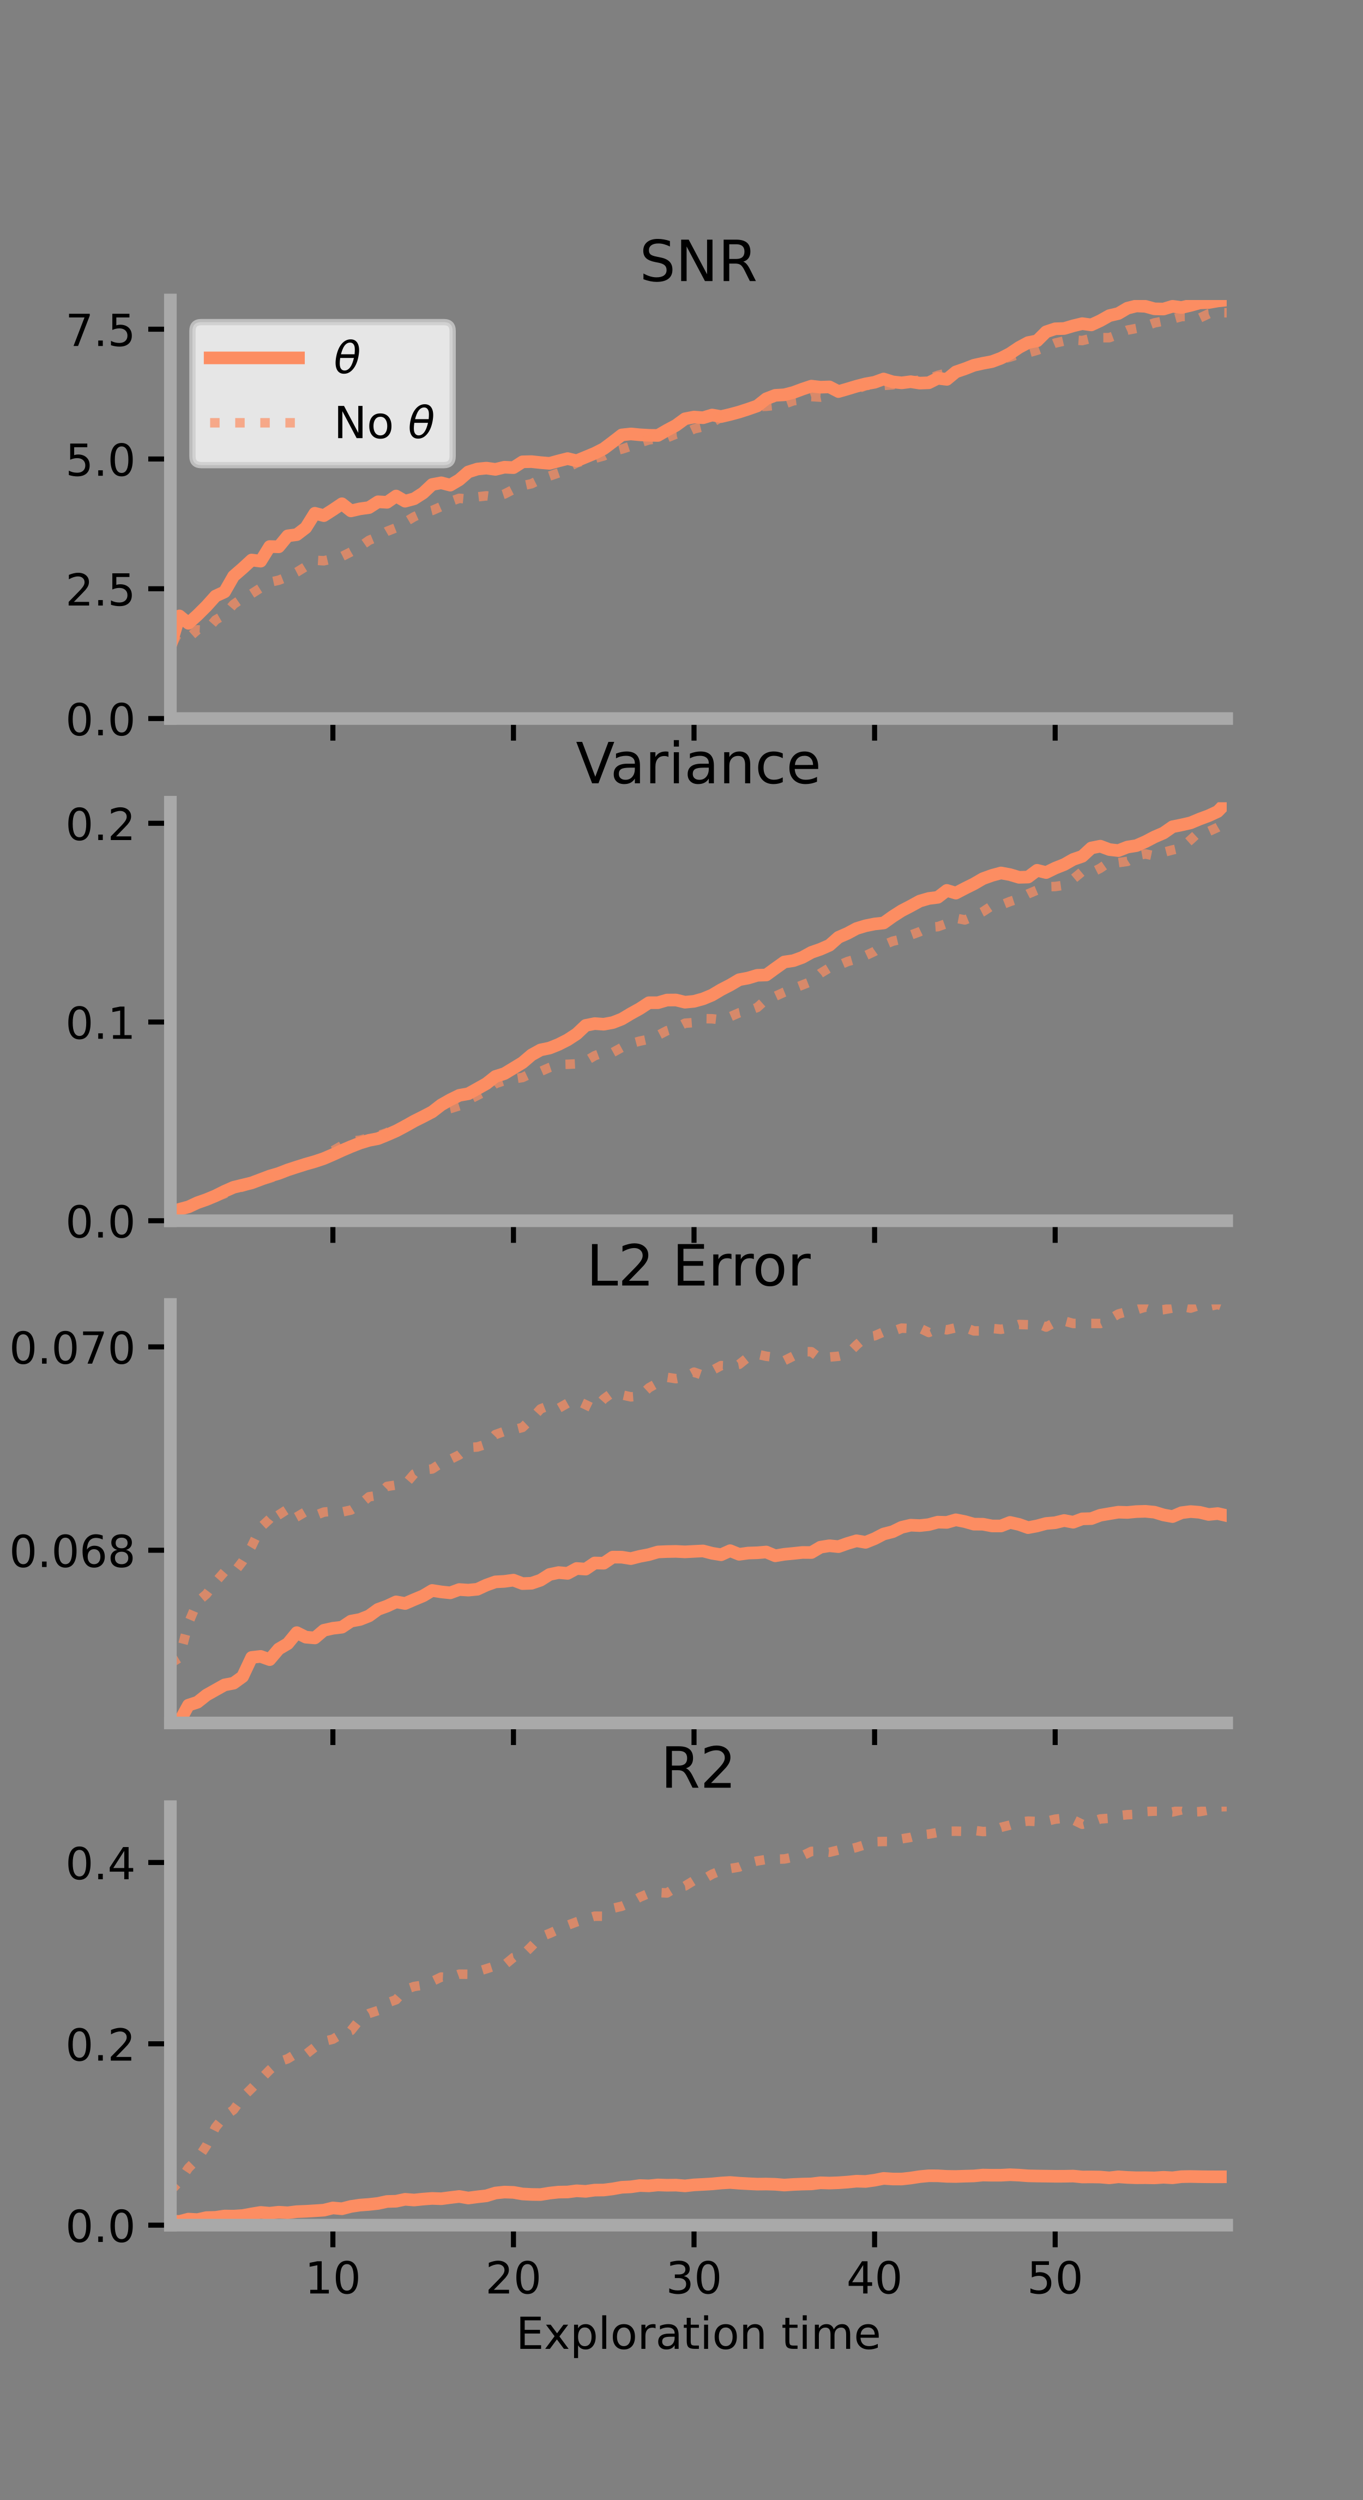 <?xml version="1.0" encoding="utf-8" standalone="no"?>
<!DOCTYPE svg PUBLIC "-//W3C//DTD SVG 1.1//EN"
  "http://www.w3.org/Graphics/SVG/1.1/DTD/svg11.dtd">
<!-- Created with matplotlib (https://matplotlib.org/) -->
<svg height="396pt" version="1.1" viewBox="0 0 216 396" width="216pt" xmlns="http://www.w3.org/2000/svg" xmlns:xlink="http://www.w3.org/1999/xlink">
 <rect x="0" y="0" width="216" height="396" fill="#808080" stroke="none"/>
 <defs>
  <style type="text/css">*{stroke-linecap:butt;stroke-linejoin:round;}</style>
 </defs>
 <g id="figure_1">
  <g id="patch_1">
   <path d="M 0 396 
L 216 396 
L 216 0 
L 0 0 
z
" style="fill:none;"/>
  </g>
  <g id="axes_1">
   <g id="patch_2">
    <path d="M 27 113.807 
L 194.4 113.807 
L 194.4 47.52 
L 27 47.52 
z
" style="fill:none;"/>
   </g>
   <g id="matplotlib.axis_1">
    <g id="xtick_1">
     <g id="line2d_1">
      <defs>
       <path d="M 0 0 
L 0 3.5 
" id="m7b92401ca2" style="stroke:#000000;stroke-width:0.8;"/>
      </defs>
      <g>
       <use style="stroke:#000000;stroke-width:0.8;" x="52.754" xlink:href="#m7b92401ca2" y="113.807"/>
      </g>
     </g>
    </g>
    <g id="xtick_2">
     <g id="line2d_2">
      <g>
       <use style="stroke:#000000;stroke-width:0.8;" x="81.369" xlink:href="#m7b92401ca2" y="113.807"/>
      </g>
     </g>
    </g>
    <g id="xtick_3">
     <g id="line2d_3">
      <g>
       <use style="stroke:#000000;stroke-width:0.8;" x="109.984" xlink:href="#m7b92401ca2" y="113.807"/>
      </g>
     </g>
    </g>
    <g id="xtick_4">
     <g id="line2d_4">
      <g>
       <use style="stroke:#000000;stroke-width:0.8;" x="138.6" xlink:href="#m7b92401ca2" y="113.807"/>
      </g>
     </g>
    </g>
    <g id="xtick_5">
     <g id="line2d_5">
      <g>
       <use style="stroke:#000000;stroke-width:0.8;" x="167.215" xlink:href="#m7b92401ca2" y="113.807"/>
      </g>
     </g>
    </g>
   </g>
   <g id="matplotlib.axis_2">
    <g id="ytick_1">
     <g id="line2d_6">
      <defs>
       <path d="M 0 0 
L -3.5 0 
" id="m437d19e70d" style="stroke:#000000;stroke-width:0.8;"/>
      </defs>
      <g>
       <use style="stroke:#000000;stroke-width:0.8;" x="27" xlink:href="#m437d19e70d" y="113.807"/>
      </g>
     </g>
     <g id="text_1">
      <!-- 0.0 -->
      <g transform="translate(10.368 116.466)scale(0.07 -0.07)">
       <defs>
        <path d="M 31.781 66.406 
Q 24.172 66.406 20.328 58.906 
Q 16.5 51.422 16.5 36.375 
Q 16.5 21.391 20.328 13.891 
Q 24.172 6.391 31.781 6.391 
Q 39.453 6.391 43.281 13.891 
Q 47.125 21.391 47.125 36.375 
Q 47.125 51.422 43.281 58.906 
Q 39.453 66.406 31.781 66.406 
z
M 31.781 74.219 
Q 44.047 74.219 50.516 64.516 
Q 56.984 54.828 56.984 36.375 
Q 56.984 17.969 50.516 8.266 
Q 44.047 -1.422 31.781 -1.422 
Q 19.531 -1.422 13.062 8.266 
Q 6.594 17.969 6.594 36.375 
Q 6.594 54.828 13.062 64.516 
Q 19.531 74.219 31.781 74.219 
z
" id="DejaVuSans-48"/>
        <path d="M 10.688 12.406 
L 21 12.406 
L 21 0 
L 10.688 0 
z
" id="DejaVuSans-46"/>
       </defs>
       <use xlink:href="#DejaVuSans-48"/>
       <use x="63.623" xlink:href="#DejaVuSans-46"/>
       <use x="95.41" xlink:href="#DejaVuSans-48"/>
      </g>
     </g>
    </g>
    <g id="ytick_2">
     <g id="line2d_7">
      <g>
       <use style="stroke:#000000;stroke-width:0.8;" x="27" xlink:href="#m437d19e70d" y="93.252"/>
      </g>
     </g>
     <g id="text_2">
      <!-- 2.5 -->
      <g transform="translate(10.368 95.912)scale(0.07 -0.07)">
       <defs>
        <path d="M 19.188 8.297 
L 53.609 8.297 
L 53.609 0 
L 7.328 0 
L 7.328 8.297 
Q 12.938 14.109 22.625 23.891 
Q 32.328 33.688 34.812 36.531 
Q 39.547 41.844 41.422 45.531 
Q 43.312 49.219 43.312 52.781 
Q 43.312 58.594 39.234 62.25 
Q 35.156 65.922 28.609 65.922 
Q 23.969 65.922 18.812 64.312 
Q 13.672 62.703 7.812 59.422 
L 7.812 69.391 
Q 13.766 71.781 18.938 73 
Q 24.125 74.219 28.422 74.219 
Q 39.75 74.219 46.484 68.547 
Q 53.219 62.891 53.219 53.422 
Q 53.219 48.922 51.531 44.891 
Q 49.859 40.875 45.406 35.406 
Q 44.188 33.984 37.641 27.219 
Q 31.109 20.453 19.188 8.297 
z
" id="DejaVuSans-50"/>
        <path d="M 10.797 72.906 
L 49.516 72.906 
L 49.516 64.594 
L 19.828 64.594 
L 19.828 46.734 
Q 21.969 47.469 24.109 47.828 
Q 26.266 48.188 28.422 48.188 
Q 40.625 48.188 47.75 41.5 
Q 54.891 34.812 54.891 23.391 
Q 54.891 11.625 47.562 5.094 
Q 40.234 -1.422 26.906 -1.422 
Q 22.312 -1.422 17.547 -0.641 
Q 12.797 0.141 7.719 1.703 
L 7.719 11.625 
Q 12.109 9.234 16.797 8.062 
Q 21.484 6.891 26.703 6.891 
Q 35.156 6.891 40.078 11.328 
Q 45.016 15.766 45.016 23.391 
Q 45.016 31 40.078 35.438 
Q 35.156 39.891 26.703 39.891 
Q 22.75 39.891 18.812 39.016 
Q 14.891 38.141 10.797 36.281 
z
" id="DejaVuSans-53"/>
       </defs>
       <use xlink:href="#DejaVuSans-50"/>
       <use x="63.623" xlink:href="#DejaVuSans-46"/>
       <use x="95.41" xlink:href="#DejaVuSans-53"/>
      </g>
     </g>
    </g>
    <g id="ytick_3">
     <g id="line2d_8">
      <g>
       <use style="stroke:#000000;stroke-width:0.8;" x="27" xlink:href="#m437d19e70d" y="72.698"/>
      </g>
     </g>
     <g id="text_3">
      <!-- 5.0 -->
      <g transform="translate(10.368 75.357)scale(0.07 -0.07)">
       <use xlink:href="#DejaVuSans-53"/>
       <use x="63.623" xlink:href="#DejaVuSans-46"/>
       <use x="95.41" xlink:href="#DejaVuSans-48"/>
      </g>
     </g>
    </g>
    <g id="ytick_4">
     <g id="line2d_9">
      <g>
       <use style="stroke:#000000;stroke-width:0.8;" x="27" xlink:href="#m437d19e70d" y="52.143"/>
      </g>
     </g>
     <g id="text_4">
      <!-- 7.5 -->
      <g transform="translate(10.368 54.803)scale(0.07 -0.07)">
       <defs>
        <path d="M 8.203 72.906 
L 55.078 72.906 
L 55.078 68.703 
L 28.609 0 
L 18.312 0 
L 43.219 64.594 
L 8.203 64.594 
z
" id="DejaVuSans-55"/>
       </defs>
       <use xlink:href="#DejaVuSans-55"/>
       <use x="63.623" xlink:href="#DejaVuSans-46"/>
       <use x="95.41" xlink:href="#DejaVuSans-53"/>
      </g>
     </g>
    </g>
   </g>
   <g id="line2d_10">
    <path clip-path="url(#p116aaaeb57)" d="M 27 102.336 
L 28.431 97.555 
L 29.862 98.723 
L 31.292 97.425 
L 32.723 96.003 
L 34.154 94.409 
L 35.585 93.749 
L 37.015 91.255 
L 38.446 90.015 
L 39.877 88.699 
L 41.308 88.883 
L 42.739 86.565 
L 44.169 86.607 
L 45.6 84.871 
L 47.031 84.681 
L 48.462 83.589 
L 49.892 81.298 
L 51.323 81.669 
L 52.754 80.755 
L 54.185 79.79 
L 55.615 80.92 
L 57.046 80.592 
L 58.477 80.393 
L 59.908 79.476 
L 61.338 79.56 
L 62.769 78.565 
L 64.2 79.385 
L 65.631 78.999 
L 67.061 78.084 
L 68.492 76.739 
L 69.923 76.472 
L 71.354 76.841 
L 72.784 75.993 
L 74.215 74.747 
L 75.646 74.291 
L 77.077 74.144 
L 78.507 74.343 
L 79.938 74.002 
L 81.369 74.068 
L 82.8 73.148 
L 84.23 73.115 
L 85.661 73.27 
L 87.092 73.389 
L 88.523 73 
L 89.953 72.638 
L 91.384 72.98 
L 92.815 72.389 
L 94.245 71.794 
L 95.676 71.068 
L 97.107 69.992 
L 98.538 68.885 
L 99.968 68.73 
L 101.399 68.866 
L 102.83 68.949 
L 104.261 68.97 
L 105.692 68.142 
L 107.122 67.379 
L 108.553 66.332 
L 109.984 66.056 
L 111.415 66.165 
L 112.846 65.735 
L 114.276 65.981 
L 115.707 65.646 
L 117.138 65.26 
L 118.569 64.796 
L 120 64.298 
L 121.43 63.162 
L 122.861 62.615 
L 124.292 62.532 
L 125.723 62.166 
L 127.154 61.635 
L 128.584 61.158 
L 130.015 61.327 
L 131.446 61.28 
L 132.877 62.018 
L 134.307 61.604 
L 135.738 61.174 
L 137.169 60.803 
L 138.6 60.549 
L 140.03 60.029 
L 141.461 60.482 
L 142.892 60.642 
L 144.323 60.456 
L 145.753 60.679 
L 147.184 60.627 
L 148.615 59.914 
L 150.046 60.087 
L 151.477 58.906 
L 152.907 58.413 
L 154.338 57.855 
L 155.769 57.539 
L 157.2 57.271 
L 158.63 56.738 
L 160.061 55.996 
L 161.492 55.032 
L 162.923 54.265 
L 164.353 53.981 
L 165.784 52.554 
L 167.215 52.077 
L 168.646 52.032 
L 170.076 51.605 
L 171.507 51.262 
L 172.938 51.461 
L 174.369 50.798 
L 175.8 49.994 
L 177.231 49.658 
L 178.661 48.814 
L 180.092 48.455 
L 181.523 48.521 
L 182.954 48.917 
L 184.385 48.948 
L 185.815 48.513 
L 187.246 48.705 
L 188.677 48.369 
L 190.108 47.972 
L 191.538 47.916 
L 192.969 47.67 
L 194.4 47.52 
" style="fill:none;stroke:#fc8d62;stroke-linecap:square;stroke-width:2;"/>
   </g>
   <g id="line2d_11">
    <path clip-path="url(#p116aaaeb57)" d="M 27 100.957 
L 28.431 101.714 
L 29.862 101.043 
L 31.292 99.762 
L 32.723 99.83 
L 34.154 98.198 
L 35.585 97.369 
L 37.015 95.72 
L 38.446 94.735 
L 39.877 94.036 
L 41.308 93.123 
L 42.739 92.219 
L 44.169 91.902 
L 45.6 91.342 
L 47.031 90.614 
L 48.462 89.736 
L 49.892 88.733 
L 51.323 88.822 
L 52.754 88.485 
L 54.185 88.136 
L 55.615 87.416 
L 57.046 86.58 
L 58.477 85.581 
L 59.908 84.984 
L 61.338 84.153 
L 62.769 83.59 
L 64.2 82.695 
L 65.631 81.849 
L 67.061 81.212 
L 68.492 80.855 
L 69.923 80.229 
L 71.354 79.435 
L 72.784 78.925 
L 74.215 79.058 
L 75.646 78.699 
L 77.077 78.536 
L 78.507 78.717 
L 79.938 78.248 
L 81.369 77.514 
L 82.8 76.933 
L 84.23 76.619 
L 85.661 75.902 
L 87.092 75.399 
L 88.523 74.9 
L 89.953 74.038 
L 91.384 73.318 
L 92.815 72.868 
L 94.245 72.604 
L 95.676 72.213 
L 97.107 71.483 
L 98.538 71.136 
L 99.968 70.67 
L 101.399 70.114 
L 102.83 69.674 
L 104.261 69.482 
L 105.692 69.334 
L 107.122 68.761 
L 108.553 68.612 
L 109.984 67.936 
L 111.415 67.594 
L 112.846 66.937 
L 114.276 66.055 
L 115.707 65.553 
L 117.138 65.209 
L 118.569 64.654 
L 120 64.398 
L 121.43 64.352 
L 122.861 64.205 
L 124.292 63.987 
L 125.723 63.478 
L 127.154 63.291 
L 128.584 62.816 
L 130.015 62.904 
L 131.446 62.617 
L 132.877 62.169 
L 134.307 61.775 
L 135.738 61.63 
L 137.169 61.086 
L 138.6 60.91 
L 140.03 61.051 
L 141.461 60.948 
L 142.892 60.611 
L 144.323 60.426 
L 145.753 60.183 
L 147.184 59.986 
L 148.615 59.448 
L 150.046 59.083 
L 151.477 58.916 
L 152.907 58.181 
L 154.338 57.831 
L 155.769 57.622 
L 157.2 57.523 
L 158.63 56.929 
L 160.061 56.565 
L 161.492 56.088 
L 162.923 55.881 
L 164.353 55.476 
L 165.784 54.94 
L 167.215 54.338 
L 168.646 54.007 
L 170.076 53.845 
L 171.507 53.942 
L 172.938 53.584 
L 174.369 53.486 
L 175.8 53.484 
L 177.231 52.946 
L 178.661 52.288 
L 180.092 52.012 
L 181.523 51.651 
L 182.954 51.138 
L 184.385 50.855 
L 185.815 50.533 
L 187.246 50.138 
L 188.677 50.111 
L 190.108 50.379 
L 191.538 49.7 
L 192.969 49.528 
L 194.4 49.534 
" style="fill:none;stroke:#fc8d62;stroke-dasharray:1.5,2.475;stroke-dashoffset:0;stroke-opacity:0.7;stroke-width:1.5;"/>
   </g>
   <g id="patch_3">
    <path d="M 27 113.807 
L 27 47.52 
" style="fill:none;stroke:#a9a9a9;stroke-linecap:square;stroke-linejoin:miter;stroke-width:2;"/>
   </g>
   <g id="patch_4">
    <path d="M 194.4 113.807 
L 194.4 47.52 
" style="fill:none;"/>
   </g>
   <g id="patch_5">
    <path d="M 27 113.807 
L 194.4 113.807 
" style="fill:none;stroke:#a9a9a9;stroke-linecap:square;stroke-linejoin:miter;stroke-width:2;"/>
   </g>
   <g id="patch_6">
    <path d="M 27 47.52 
L 194.4 47.52 
" style="fill:none;"/>
   </g>
   <g id="text_5">
    <!-- SNR -->
    <g transform="translate(101.35 44.52)scale(0.09 -0.09)">
     <defs>
      <path d="M 53.516 70.516 
L 53.516 60.891 
Q 47.906 63.578 42.922 64.891 
Q 37.938 66.219 33.297 66.219 
Q 25.25 66.219 20.875 63.094 
Q 16.5 59.969 16.5 54.203 
Q 16.5 49.359 19.406 46.891 
Q 22.312 44.438 30.422 42.922 
L 36.375 41.703 
Q 47.406 39.594 52.656 34.297 
Q 57.906 29 57.906 20.125 
Q 57.906 9.516 50.797 4.047 
Q 43.703 -1.422 29.984 -1.422 
Q 24.812 -1.422 18.969 -0.25 
Q 13.141 0.922 6.891 3.219 
L 6.891 13.375 
Q 12.891 10.016 18.656 8.297 
Q 24.422 6.594 29.984 6.594 
Q 38.422 6.594 43.016 9.906 
Q 47.609 13.234 47.609 19.391 
Q 47.609 24.75 44.312 27.781 
Q 41.016 30.812 33.5 32.328 
L 27.484 33.5 
Q 16.453 35.688 11.516 40.375 
Q 6.594 45.062 6.594 53.422 
Q 6.594 63.094 13.406 68.656 
Q 20.219 74.219 32.172 74.219 
Q 37.312 74.219 42.625 73.281 
Q 47.953 72.359 53.516 70.516 
z
" id="DejaVuSans-83"/>
      <path d="M 9.812 72.906 
L 23.094 72.906 
L 55.422 11.922 
L 55.422 72.906 
L 64.984 72.906 
L 64.984 0 
L 51.703 0 
L 19.391 60.984 
L 19.391 0 
L 9.812 0 
z
" id="DejaVuSans-78"/>
      <path d="M 44.391 34.188 
Q 47.562 33.109 50.562 29.594 
Q 53.562 26.078 56.594 19.922 
L 66.609 0 
L 56 0 
L 46.688 18.703 
Q 43.062 26.031 39.672 28.422 
Q 36.281 30.812 30.422 30.812 
L 19.672 30.812 
L 19.672 0 
L 9.812 0 
L 9.812 72.906 
L 32.078 72.906 
Q 44.578 72.906 50.734 67.672 
Q 56.891 62.453 56.891 51.906 
Q 56.891 45.016 53.688 40.469 
Q 50.484 35.938 44.391 34.188 
z
M 19.672 64.797 
L 19.672 38.922 
L 32.078 38.922 
Q 39.203 38.922 42.844 42.219 
Q 46.484 45.516 46.484 51.906 
Q 46.484 58.297 42.844 61.547 
Q 39.203 64.797 32.078 64.797 
z
" id="DejaVuSans-82"/>
     </defs>
     <use xlink:href="#DejaVuSans-83"/>
     <use x="63.477" xlink:href="#DejaVuSans-78"/>
     <use x="138.281" xlink:href="#DejaVuSans-82"/>
    </g>
   </g>
   <g id="legend_1">
    <g id="patch_7">
     <path d="M 31.9 73.669 
L 70.33 73.669 
Q 71.73 73.669 71.73 72.269 
L 71.73 52.42 
Q 71.73 51.02 70.33 51.02 
L 31.9 51.02 
Q 30.5 51.02 30.5 52.42 
L 30.5 72.269 
Q 30.5 73.669 31.9 73.669 
z
" style="fill:#ffffff;opacity:0.8;stroke:#cccccc;stroke-linejoin:miter;"/>
    </g>
    <g id="line2d_12">
     <path d="M 33.3 56.689 
L 47.3 56.689 
" style="fill:none;stroke:#fc8d62;stroke-linecap:square;stroke-width:2;"/>
    </g>
    <g id="line2d_13"/>
    <g id="text_6">
     <!-- $\theta$ -->
     <g transform="translate(52.9 59.139)scale(0.07 -0.07)">
      <defs>
       <path d="M 45.516 34.672 
L 14.453 34.672 
Q 12.359 20.062 14.5 13.875 
Q 17.188 6.25 24.469 6.25 
Q 31.781 6.25 37.359 13.922 
Q 42.234 20.656 45.516 34.672 
z
M 47.016 42.969 
Q 48.344 56.844 46.625 61.719 
Q 43.953 69.438 36.766 69.438 
Q 29.297 69.438 23.828 61.812 
Q 19.531 55.672 16.156 42.969 
z
M 38.188 76.766 
Q 49.906 76.766 54.594 66.406 
Q 59.281 56.109 55.719 37.844 
Q 52.203 19.625 43.453 9.281 
Q 34.766 -1.125 23.047 -1.125 
Q 11.281 -1.125 6.641 9.281 
Q 2 19.625 5.516 37.844 
Q 9.078 56.109 17.719 66.406 
Q 26.422 76.766 38.188 76.766 
z
" id="DejaVuSans-Oblique-952"/>
      </defs>
      <use transform="translate(0 0.234)" xlink:href="#DejaVuSans-Oblique-952"/>
     </g>
    </g>
    <g id="line2d_14">
     <path d="M 33.3 66.964 
L 47.3 66.964 
" style="fill:none;stroke:#fc8d62;stroke-dasharray:1.5,2.475;stroke-dashoffset:0;stroke-opacity:0.7;stroke-width:1.5;"/>
    </g>
    <g id="line2d_15"/>
    <g id="text_7">
     <!-- No $\theta$ -->
     <g transform="translate(52.9 69.414)scale(0.07 -0.07)">
      <defs>
       <path d="M 30.609 48.391 
Q 23.391 48.391 19.188 42.75 
Q 14.984 37.109 14.984 27.297 
Q 14.984 17.484 19.156 11.844 
Q 23.344 6.203 30.609 6.203 
Q 37.797 6.203 41.984 11.859 
Q 46.188 17.531 46.188 27.297 
Q 46.188 37.016 41.984 42.703 
Q 37.797 48.391 30.609 48.391 
z
M 30.609 56 
Q 42.328 56 49.016 48.375 
Q 55.719 40.766 55.719 27.297 
Q 55.719 13.875 49.016 6.219 
Q 42.328 -1.422 30.609 -1.422 
Q 18.844 -1.422 12.172 6.219 
Q 5.516 13.875 5.516 27.297 
Q 5.516 40.766 12.172 48.375 
Q 18.844 56 30.609 56 
z
" id="DejaVuSans-111"/>
       <path id="DejaVuSans-32"/>
      </defs>
      <use transform="translate(0 0.234)" xlink:href="#DejaVuSans-78"/>
      <use transform="translate(74.805 0.234)" xlink:href="#DejaVuSans-111"/>
      <use transform="translate(135.986 0.234)" xlink:href="#DejaVuSans-32"/>
      <use transform="translate(167.773 0.234)" xlink:href="#DejaVuSans-Oblique-952"/>
     </g>
    </g>
   </g>
  </g>
  <g id="axes_2">
   <g id="patch_8">
    <path d="M 27 193.351 
L 194.4 193.351 
L 194.4 127.064 
L 27 127.064 
z
" style="fill:none;"/>
   </g>
   <g id="matplotlib.axis_3">
    <g id="xtick_6">
     <g id="line2d_16">
      <g>
       <use style="stroke:#000000;stroke-width:0.8;" x="52.754" xlink:href="#m7b92401ca2" y="193.351"/>
      </g>
     </g>
    </g>
    <g id="xtick_7">
     <g id="line2d_17">
      <g>
       <use style="stroke:#000000;stroke-width:0.8;" x="81.369" xlink:href="#m7b92401ca2" y="193.351"/>
      </g>
     </g>
    </g>
    <g id="xtick_8">
     <g id="line2d_18">
      <g>
       <use style="stroke:#000000;stroke-width:0.8;" x="109.984" xlink:href="#m7b92401ca2" y="193.351"/>
      </g>
     </g>
    </g>
    <g id="xtick_9">
     <g id="line2d_19">
      <g>
       <use style="stroke:#000000;stroke-width:0.8;" x="138.6" xlink:href="#m7b92401ca2" y="193.351"/>
      </g>
     </g>
    </g>
    <g id="xtick_10">
     <g id="line2d_20">
      <g>
       <use style="stroke:#000000;stroke-width:0.8;" x="167.215" xlink:href="#m7b92401ca2" y="193.351"/>
      </g>
     </g>
    </g>
   </g>
   <g id="matplotlib.axis_4">
    <g id="ytick_5">
     <g id="line2d_21">
      <g>
       <use style="stroke:#000000;stroke-width:0.8;" x="27" xlink:href="#m437d19e70d" y="193.351"/>
      </g>
     </g>
     <g id="text_8">
      <!-- 0.0 -->
      <g transform="translate(10.368 196.011)scale(0.07 -0.07)">
       <use xlink:href="#DejaVuSans-48"/>
       <use x="63.623" xlink:href="#DejaVuSans-46"/>
       <use x="95.41" xlink:href="#DejaVuSans-48"/>
      </g>
     </g>
    </g>
    <g id="ytick_6">
     <g id="line2d_22">
      <g>
       <use style="stroke:#000000;stroke-width:0.8;" x="27" xlink:href="#m437d19e70d" y="161.874"/>
      </g>
     </g>
     <g id="text_9">
      <!-- 0.1 -->
      <g transform="translate(10.368 164.533)scale(0.07 -0.07)">
       <defs>
        <path d="M 12.406 8.297 
L 28.516 8.297 
L 28.516 63.922 
L 10.984 60.406 
L 10.984 69.391 
L 28.422 72.906 
L 38.281 72.906 
L 38.281 8.297 
L 54.391 8.297 
L 54.391 0 
L 12.406 0 
z
" id="DejaVuSans-49"/>
       </defs>
       <use xlink:href="#DejaVuSans-48"/>
       <use x="63.623" xlink:href="#DejaVuSans-46"/>
       <use x="95.41" xlink:href="#DejaVuSans-49"/>
      </g>
     </g>
    </g>
    <g id="ytick_7">
     <g id="line2d_23">
      <g>
       <use style="stroke:#000000;stroke-width:0.8;" x="27" xlink:href="#m437d19e70d" y="130.397"/>
      </g>
     </g>
     <g id="text_10">
      <!-- 0.2 -->
      <g transform="translate(10.368 133.056)scale(0.07 -0.07)">
       <use xlink:href="#DejaVuSans-48"/>
       <use x="63.623" xlink:href="#DejaVuSans-46"/>
       <use x="95.41" xlink:href="#DejaVuSans-50"/>
      </g>
     </g>
    </g>
   </g>
   <g id="line2d_24">
    <path clip-path="url(#p88b44718cf)" d="M 27 192.146 
L 28.431 191.541 
L 29.862 191.158 
L 31.292 190.494 
L 32.723 189.993 
L 34.154 189.398 
L 35.585 188.682 
L 37.015 188.053 
L 38.446 187.703 
L 39.877 187.355 
L 41.308 186.818 
L 42.739 186.276 
L 44.169 185.858 
L 45.6 185.301 
L 47.031 184.835 
L 48.462 184.383 
L 49.892 183.977 
L 51.323 183.496 
L 52.754 182.881 
L 54.185 182.225 
L 55.615 181.611 
L 57.046 181.05 
L 58.477 180.615 
L 59.908 180.341 
L 61.338 179.759 
L 62.769 179.136 
L 64.2 178.375 
L 65.631 177.569 
L 67.061 176.854 
L 68.492 176.106 
L 69.923 174.999 
L 71.354 174.187 
L 72.784 173.488 
L 74.215 173.234 
L 75.646 172.438 
L 77.077 171.635 
L 78.507 170.5 
L 79.938 170.047 
L 81.369 169.182 
L 82.8 168.313 
L 84.23 167.093 
L 85.661 166.297 
L 87.092 166 
L 88.523 165.425 
L 89.953 164.699 
L 91.384 163.765 
L 92.815 162.412 
L 94.245 162.127 
L 95.676 162.226 
L 97.107 161.964 
L 98.538 161.406 
L 99.968 160.551 
L 101.399 159.759 
L 102.83 158.82 
L 104.261 158.817 
L 105.692 158.399 
L 107.122 158.387 
L 108.553 158.737 
L 109.984 158.6 
L 111.415 158.206 
L 112.846 157.611 
L 114.276 156.759 
L 115.707 156.021 
L 117.138 155.176 
L 118.569 154.907 
L 120 154.476 
L 121.43 154.426 
L 122.861 153.385 
L 124.292 152.366 
L 125.723 152.159 
L 127.154 151.638 
L 128.584 150.847 
L 130.015 150.349 
L 131.446 149.722 
L 132.877 148.458 
L 134.307 147.836 
L 135.738 147.066 
L 137.169 146.634 
L 138.6 146.344 
L 140.03 146.188 
L 141.461 145.163 
L 142.892 144.248 
L 144.323 143.506 
L 145.753 142.721 
L 147.184 142.306 
L 148.615 142.127 
L 150.046 141.031 
L 151.477 141.459 
L 152.907 140.709 
L 154.338 140 
L 155.769 139.168 
L 157.2 138.652 
L 158.63 138.266 
L 160.061 138.531 
L 161.492 138.957 
L 162.923 138.917 
L 164.353 137.847 
L 165.784 138.202 
L 167.215 137.504 
L 168.646 136.936 
L 170.076 136.124 
L 171.507 135.633 
L 172.938 134.31 
L 174.369 134.024 
L 175.8 134.56 
L 177.231 134.725 
L 178.661 134.165 
L 180.092 133.937 
L 181.523 133.307 
L 182.954 132.56 
L 184.385 131.942 
L 185.815 130.945 
L 187.246 130.656 
L 188.677 130.33 
L 190.108 129.731 
L 191.538 129.2 
L 192.969 128.538 
L 194.4 127.064 
" style="fill:none;stroke:#fc8d62;stroke-linecap:square;stroke-width:2;"/>
   </g>
   <g id="line2d_25">
    <path clip-path="url(#p88b44718cf)" d="M 27 192.372 
L 28.431 191.754 
L 29.862 191.274 
L 31.292 190.643 
L 32.723 189.957 
L 34.154 189.616 
L 35.585 189.078 
L 37.015 188.376 
L 38.446 188.005 
L 39.877 187.511 
L 41.308 187.012 
L 42.739 186.63 
L 44.169 186.103 
L 45.6 185.531 
L 47.031 184.772 
L 48.462 184.323 
L 49.892 183.885 
L 51.323 183.159 
L 52.754 182.265 
L 54.185 181.441 
L 55.615 180.75 
L 57.046 180.587 
L 58.477 180.208 
L 59.908 179.873 
L 61.338 179.401 
L 62.769 178.587 
L 64.2 178.135 
L 65.631 177.649 
L 67.061 177.001 
L 68.492 176.115 
L 69.923 175.886 
L 71.354 175.586 
L 72.784 175.143 
L 74.215 174.231 
L 75.646 173.506 
L 77.077 172.775 
L 78.507 171.643 
L 79.938 171.149 
L 81.369 170.881 
L 82.8 170.667 
L 84.23 169.991 
L 85.661 169.704 
L 87.092 169.082 
L 88.523 168.603 
L 89.953 168.572 
L 91.384 168.502 
L 92.815 168.057 
L 94.245 167.215 
L 95.676 166.679 
L 97.107 166.695 
L 98.538 165.91 
L 99.968 165.283 
L 101.399 164.9 
L 102.83 164.594 
L 104.261 163.992 
L 105.692 163.247 
L 107.122 162.819 
L 108.553 162.065 
L 109.984 161.961 
L 111.415 161.34 
L 112.846 161.363 
L 114.276 161.527 
L 115.707 161.037 
L 117.138 160.412 
L 118.569 160.103 
L 120 159.574 
L 121.43 158.287 
L 122.861 157.796 
L 124.292 157.14 
L 125.723 156.565 
L 127.154 156.009 
L 128.584 155.446 
L 130.015 154.161 
L 131.446 153.29 
L 132.877 152.904 
L 134.307 152.299 
L 135.738 151.885 
L 137.169 151.355 
L 138.6 150.688 
L 140.03 149.675 
L 141.461 149.074 
L 142.892 148.745 
L 144.323 148.101 
L 145.753 147.572 
L 147.184 146.877 
L 148.615 146.775 
L 150.046 146.263 
L 151.477 145.43 
L 152.907 145.708 
L 154.338 145.121 
L 155.769 144.396 
L 157.2 143.452 
L 158.63 143.352 
L 160.061 142.789 
L 161.492 142.321 
L 162.923 141.583 
L 164.353 140.974 
L 165.784 140.455 
L 167.215 140.414 
L 168.646 140.21 
L 170.076 139.232 
L 171.507 138.035 
L 172.938 138.237 
L 174.369 137.516 
L 175.8 136.527 
L 177.231 136.633 
L 178.661 136.432 
L 180.092 135.521 
L 181.523 135.26 
L 182.954 135.559 
L 184.385 134.996 
L 185.815 134.621 
L 187.246 134.299 
L 188.677 133.023 
L 190.108 131.693 
L 191.538 131.695 
L 192.969 131.045 
L 194.4 130.214 
" style="fill:none;stroke:#fc8d62;stroke-dasharray:1.5,2.475;stroke-dashoffset:0;stroke-opacity:0.7;stroke-width:1.5;"/>
   </g>
   <g id="patch_9">
    <path d="M 27 193.351 
L 27 127.064 
" style="fill:none;stroke:#a9a9a9;stroke-linecap:square;stroke-linejoin:miter;stroke-width:2;"/>
   </g>
   <g id="patch_10">
    <path d="M 194.4 193.351 
L 194.4 127.064 
" style="fill:none;"/>
   </g>
   <g id="patch_11">
    <path d="M 27 193.351 
L 194.4 193.351 
" style="fill:none;stroke:#a9a9a9;stroke-linecap:square;stroke-linejoin:miter;stroke-width:2;"/>
   </g>
   <g id="patch_12">
    <path d="M 27 127.064 
L 194.4 127.064 
" style="fill:none;"/>
   </g>
   <g id="text_11">
    <!-- Variance -->
    <g transform="translate(91.26 124.064)scale(0.09 -0.09)">
     <defs>
      <path d="M 28.609 0 
L 0.781 72.906 
L 11.078 72.906 
L 34.188 11.531 
L 57.328 72.906 
L 67.578 72.906 
L 39.797 0 
z
" id="DejaVuSans-86"/>
      <path d="M 34.281 27.484 
Q 23.391 27.484 19.188 25 
Q 14.984 22.516 14.984 16.5 
Q 14.984 11.719 18.141 8.906 
Q 21.297 6.109 26.703 6.109 
Q 34.188 6.109 38.703 11.406 
Q 43.219 16.703 43.219 25.484 
L 43.219 27.484 
z
M 52.203 31.203 
L 52.203 0 
L 43.219 0 
L 43.219 8.297 
Q 40.141 3.328 35.547 0.953 
Q 30.953 -1.422 24.312 -1.422 
Q 15.922 -1.422 10.953 3.297 
Q 6 8.016 6 15.922 
Q 6 25.141 12.172 29.828 
Q 18.359 34.516 30.609 34.516 
L 43.219 34.516 
L 43.219 35.406 
Q 43.219 41.609 39.141 45 
Q 35.062 48.391 27.688 48.391 
Q 23 48.391 18.547 47.266 
Q 14.109 46.141 10.016 43.891 
L 10.016 52.203 
Q 14.938 54.109 19.578 55.047 
Q 24.219 56 28.609 56 
Q 40.484 56 46.344 49.844 
Q 52.203 43.703 52.203 31.203 
z
" id="DejaVuSans-97"/>
      <path d="M 41.109 46.297 
Q 39.594 47.172 37.812 47.578 
Q 36.031 48 33.891 48 
Q 26.266 48 22.188 43.047 
Q 18.109 38.094 18.109 28.812 
L 18.109 0 
L 9.078 0 
L 9.078 54.688 
L 18.109 54.688 
L 18.109 46.188 
Q 20.953 51.172 25.484 53.578 
Q 30.031 56 36.531 56 
Q 37.453 56 38.578 55.875 
Q 39.703 55.766 41.062 55.516 
z
" id="DejaVuSans-114"/>
      <path d="M 9.422 54.688 
L 18.406 54.688 
L 18.406 0 
L 9.422 0 
z
M 9.422 75.984 
L 18.406 75.984 
L 18.406 64.594 
L 9.422 64.594 
z
" id="DejaVuSans-105"/>
      <path d="M 54.891 33.016 
L 54.891 0 
L 45.906 0 
L 45.906 32.719 
Q 45.906 40.484 42.875 44.328 
Q 39.844 48.188 33.797 48.188 
Q 26.516 48.188 22.312 43.547 
Q 18.109 38.922 18.109 30.906 
L 18.109 0 
L 9.078 0 
L 9.078 54.688 
L 18.109 54.688 
L 18.109 46.188 
Q 21.344 51.125 25.703 53.562 
Q 30.078 56 35.797 56 
Q 45.219 56 50.047 50.172 
Q 54.891 44.344 54.891 33.016 
z
" id="DejaVuSans-110"/>
      <path d="M 48.781 52.594 
L 48.781 44.188 
Q 44.969 46.297 41.141 47.344 
Q 37.312 48.391 33.406 48.391 
Q 24.656 48.391 19.812 42.844 
Q 14.984 37.312 14.984 27.297 
Q 14.984 17.281 19.812 11.734 
Q 24.656 6.203 33.406 6.203 
Q 37.312 6.203 41.141 7.25 
Q 44.969 8.297 48.781 10.406 
L 48.781 2.094 
Q 45.016 0.344 40.984 -0.531 
Q 36.969 -1.422 32.422 -1.422 
Q 20.062 -1.422 12.781 6.344 
Q 5.516 14.109 5.516 27.297 
Q 5.516 40.672 12.859 48.328 
Q 20.219 56 33.016 56 
Q 37.156 56 41.109 55.141 
Q 45.062 54.297 48.781 52.594 
z
" id="DejaVuSans-99"/>
      <path d="M 56.203 29.594 
L 56.203 25.203 
L 14.891 25.203 
Q 15.484 15.922 20.484 11.062 
Q 25.484 6.203 34.422 6.203 
Q 39.594 6.203 44.453 7.469 
Q 49.312 8.734 54.109 11.281 
L 54.109 2.781 
Q 49.266 0.734 44.188 -0.344 
Q 39.109 -1.422 33.891 -1.422 
Q 20.797 -1.422 13.156 6.188 
Q 5.516 13.812 5.516 26.812 
Q 5.516 40.234 12.766 48.109 
Q 20.016 56 32.328 56 
Q 43.359 56 49.781 48.891 
Q 56.203 41.797 56.203 29.594 
z
M 47.219 32.234 
Q 47.125 39.594 43.094 43.984 
Q 39.062 48.391 32.422 48.391 
Q 24.906 48.391 20.391 44.141 
Q 15.875 39.891 15.188 32.172 
z
" id="DejaVuSans-101"/>
     </defs>
     <use xlink:href="#DejaVuSans-86"/>
     <use x="60.658" xlink:href="#DejaVuSans-97"/>
     <use x="121.938" xlink:href="#DejaVuSans-114"/>
     <use x="163.051" xlink:href="#DejaVuSans-105"/>
     <use x="190.834" xlink:href="#DejaVuSans-97"/>
     <use x="252.113" xlink:href="#DejaVuSans-110"/>
     <use x="315.492" xlink:href="#DejaVuSans-99"/>
     <use x="370.473" xlink:href="#DejaVuSans-101"/>
    </g>
   </g>
  </g>
  <g id="axes_3">
   <g id="patch_13">
    <path d="M 27 272.896 
L 194.4 272.896 
L 194.4 206.609 
L 27 206.609 
z
" style="fill:none;"/>
   </g>
   <g id="matplotlib.axis_5">
    <g id="xtick_11">
     <g id="line2d_26">
      <g>
       <use style="stroke:#000000;stroke-width:0.8;" x="52.754" xlink:href="#m7b92401ca2" y="272.896"/>
      </g>
     </g>
    </g>
    <g id="xtick_12">
     <g id="line2d_27">
      <g>
       <use style="stroke:#000000;stroke-width:0.8;" x="81.369" xlink:href="#m7b92401ca2" y="272.896"/>
      </g>
     </g>
    </g>
    <g id="xtick_13">
     <g id="line2d_28">
      <g>
       <use style="stroke:#000000;stroke-width:0.8;" x="109.984" xlink:href="#m7b92401ca2" y="272.896"/>
      </g>
     </g>
    </g>
    <g id="xtick_14">
     <g id="line2d_29">
      <g>
       <use style="stroke:#000000;stroke-width:0.8;" x="138.6" xlink:href="#m7b92401ca2" y="272.896"/>
      </g>
     </g>
    </g>
    <g id="xtick_15">
     <g id="line2d_30">
      <g>
       <use style="stroke:#000000;stroke-width:0.8;" x="167.215" xlink:href="#m7b92401ca2" y="272.896"/>
      </g>
     </g>
    </g>
   </g>
   <g id="matplotlib.axis_6">
    <g id="ytick_8">
     <g id="line2d_31">
      <g>
       <use style="stroke:#000000;stroke-width:0.8;" x="27" xlink:href="#m437d19e70d" y="245.539"/>
      </g>
     </g>
     <g id="text_12">
      <!-- 0.068 -->
      <g transform="translate(1.46 248.199)scale(0.07 -0.07)">
       <defs>
        <path d="M 33.016 40.375 
Q 26.375 40.375 22.484 35.828 
Q 18.609 31.297 18.609 23.391 
Q 18.609 15.531 22.484 10.953 
Q 26.375 6.391 33.016 6.391 
Q 39.656 6.391 43.531 10.953 
Q 47.406 15.531 47.406 23.391 
Q 47.406 31.297 43.531 35.828 
Q 39.656 40.375 33.016 40.375 
z
M 52.594 71.297 
L 52.594 62.312 
Q 48.875 64.062 45.094 64.984 
Q 41.312 65.922 37.594 65.922 
Q 27.828 65.922 22.672 59.328 
Q 17.531 52.734 16.797 39.406 
Q 19.672 43.656 24.016 45.922 
Q 28.375 48.188 33.594 48.188 
Q 44.578 48.188 50.953 41.516 
Q 57.328 34.859 57.328 23.391 
Q 57.328 12.156 50.688 5.359 
Q 44.047 -1.422 33.016 -1.422 
Q 20.359 -1.422 13.672 8.266 
Q 6.984 17.969 6.984 36.375 
Q 6.984 53.656 15.188 63.938 
Q 23.391 74.219 37.203 74.219 
Q 40.922 74.219 44.703 73.484 
Q 48.484 72.75 52.594 71.297 
z
" id="DejaVuSans-54"/>
        <path d="M 31.781 34.625 
Q 24.75 34.625 20.719 30.859 
Q 16.703 27.094 16.703 20.516 
Q 16.703 13.922 20.719 10.156 
Q 24.75 6.391 31.781 6.391 
Q 38.812 6.391 42.859 10.172 
Q 46.922 13.969 46.922 20.516 
Q 46.922 27.094 42.891 30.859 
Q 38.875 34.625 31.781 34.625 
z
M 21.922 38.812 
Q 15.578 40.375 12.031 44.719 
Q 8.5 49.078 8.5 55.328 
Q 8.5 64.062 14.719 69.141 
Q 20.953 74.219 31.781 74.219 
Q 42.672 74.219 48.875 69.141 
Q 55.078 64.062 55.078 55.328 
Q 55.078 49.078 51.531 44.719 
Q 48 40.375 41.703 38.812 
Q 48.828 37.156 52.797 32.312 
Q 56.781 27.484 56.781 20.516 
Q 56.781 9.906 50.312 4.234 
Q 43.844 -1.422 31.781 -1.422 
Q 19.734 -1.422 13.25 4.234 
Q 6.781 9.906 6.781 20.516 
Q 6.781 27.484 10.781 32.312 
Q 14.797 37.156 21.922 38.812 
z
M 18.312 54.391 
Q 18.312 48.734 21.844 45.562 
Q 25.391 42.391 31.781 42.391 
Q 38.141 42.391 41.719 45.562 
Q 45.312 48.734 45.312 54.391 
Q 45.312 60.062 41.719 63.234 
Q 38.141 66.406 31.781 66.406 
Q 25.391 66.406 21.844 63.234 
Q 18.312 60.062 18.312 54.391 
z
" id="DejaVuSans-56"/>
       </defs>
       <use xlink:href="#DejaVuSans-48"/>
       <use x="63.623" xlink:href="#DejaVuSans-46"/>
       <use x="95.41" xlink:href="#DejaVuSans-48"/>
       <use x="159.033" xlink:href="#DejaVuSans-54"/>
       <use x="222.656" xlink:href="#DejaVuSans-56"/>
      </g>
     </g>
    </g>
    <g id="ytick_9">
     <g id="line2d_32">
      <g>
       <use style="stroke:#000000;stroke-width:0.8;" x="27" xlink:href="#m437d19e70d" y="213.33"/>
      </g>
     </g>
     <g id="text_13">
      <!-- 0.070 -->
      <g transform="translate(1.46 215.989)scale(0.07 -0.07)">
       <use xlink:href="#DejaVuSans-48"/>
       <use x="63.623" xlink:href="#DejaVuSans-46"/>
       <use x="95.41" xlink:href="#DejaVuSans-48"/>
       <use x="159.033" xlink:href="#DejaVuSans-55"/>
       <use x="222.656" xlink:href="#DejaVuSans-48"/>
      </g>
     </g>
    </g>
   </g>
   <g id="line2d_33">
    <path clip-path="url(#p9e1caf3d5c)" d="M 27 272.896 
L 28.431 272.707 
L 29.862 270.079 
L 31.292 269.614 
L 32.723 268.478 
L 34.154 267.673 
L 35.585 266.872 
L 37.015 266.597 
L 38.446 265.564 
L 39.877 262.52 
L 41.308 262.356 
L 42.739 262.868 
L 44.169 261.182 
L 45.6 260.34 
L 47.031 258.593 
L 48.462 259.306 
L 49.892 259.431 
L 51.323 258.218 
L 52.754 257.901 
L 54.185 257.728 
L 55.615 256.771 
L 57.046 256.508 
L 58.477 255.942 
L 59.908 254.905 
L 61.338 254.385 
L 62.769 253.718 
L 64.2 253.975 
L 65.631 253.357 
L 67.061 252.76 
L 68.492 251.911 
L 69.923 252.137 
L 71.354 252.288 
L 72.784 251.763 
L 74.215 251.858 
L 75.646 251.721 
L 77.077 251.059 
L 78.507 250.55 
L 79.938 250.472 
L 81.369 250.277 
L 82.8 250.823 
L 84.23 250.771 
L 85.661 250.285 
L 87.092 249.378 
L 88.523 249.078 
L 89.953 249.204 
L 91.384 248.431 
L 92.815 248.529 
L 94.245 247.558 
L 95.676 247.595 
L 97.107 246.629 
L 98.538 246.639 
L 99.968 246.867 
L 101.399 246.505 
L 102.83 246.233 
L 104.261 245.811 
L 105.692 245.75 
L 107.122 245.723 
L 108.553 245.798 
L 109.984 245.721 
L 111.415 245.65 
L 112.846 246.022 
L 114.276 246.253 
L 115.707 245.611 
L 117.138 246.186 
L 118.569 245.987 
L 120 245.941 
L 121.43 245.82 
L 122.861 246.422 
L 124.292 246.182 
L 125.723 246.045 
L 127.154 245.891 
L 128.584 245.902 
L 130.015 245.059 
L 131.446 244.829 
L 132.877 244.971 
L 134.307 244.464 
L 135.738 244.041 
L 137.169 244.288 
L 138.6 243.712 
L 140.03 242.971 
L 141.461 242.607 
L 142.892 241.907 
L 144.323 241.572 
L 145.753 241.636 
L 147.184 241.481 
L 148.615 241.089 
L 150.046 241.13 
L 151.477 240.719 
L 152.907 241.002 
L 154.338 241.408 
L 155.769 241.418 
L 157.2 241.691 
L 158.63 241.695 
L 160.061 241.133 
L 161.492 241.453 
L 162.923 241.961 
L 164.353 241.688 
L 165.784 241.301 
L 167.215 241.179 
L 168.646 240.831 
L 170.076 241.103 
L 171.507 240.569 
L 172.938 240.53 
L 174.369 239.995 
L 175.8 239.75 
L 177.231 239.509 
L 178.661 239.554 
L 180.092 239.417 
L 181.523 239.376 
L 182.954 239.514 
L 184.385 239.948 
L 185.815 240.209 
L 187.246 239.594 
L 188.677 239.416 
L 190.108 239.531 
L 191.538 239.875 
L 192.969 239.73 
L 194.4 240.057 
" style="fill:none;stroke:#fc8d62;stroke-linecap:square;stroke-width:2;"/>
   </g>
   <g id="line2d_34">
    <path clip-path="url(#p9e1caf3d5c)" d="M 27 263.46 
L 28.431 262.582 
L 29.862 257.095 
L 31.292 253.711 
L 32.723 252.479 
L 34.154 250.571 
L 35.585 248.939 
L 37.015 249.155 
L 38.446 247.299 
L 39.877 244.92 
L 41.308 241.917 
L 42.739 240.587 
L 44.169 238.807 
L 45.6 241.033 
L 47.031 240.26 
L 48.462 239.419 
L 49.892 240.046 
L 51.323 239.498 
L 52.754 239.354 
L 54.185 239.487 
L 55.615 239.176 
L 57.046 238.286 
L 58.477 237.072 
L 59.908 236.864 
L 61.338 235.429 
L 62.769 235.209 
L 64.2 235.117 
L 65.631 233.452 
L 67.061 232.827 
L 68.492 232.669 
L 69.923 231.74 
L 71.354 231.146 
L 72.784 230.443 
L 74.215 229.271 
L 75.646 229.185 
L 77.077 228.722 
L 78.507 227.221 
L 79.938 226.71 
L 81.369 226.452 
L 82.8 226.094 
L 84.23 224.727 
L 85.661 223.155 
L 87.092 222.602 
L 88.523 223.056 
L 89.953 222.242 
L 91.384 221.835 
L 92.815 222.493 
L 94.245 223.183 
L 95.676 221.579 
L 97.107 220.537 
L 98.538 220.93 
L 99.968 221.246 
L 101.399 221.142 
L 102.83 219.82 
L 104.261 219.006 
L 105.692 218.152 
L 107.122 218.367 
L 108.553 218.1 
L 109.984 217.331 
L 111.415 217.828 
L 112.846 217.069 
L 114.276 216.296 
L 115.707 216.36 
L 117.138 216.098 
L 118.569 214.951 
L 120 214.496 
L 121.43 214.815 
L 122.861 214.989 
L 124.292 215.507 
L 125.723 214.793 
L 127.154 214.082 
L 128.584 214.1 
L 130.015 215.187 
L 131.446 214.944 
L 132.877 214.814 
L 134.307 214.483 
L 135.738 213.046 
L 137.169 211.794 
L 138.6 211.578 
L 140.03 210.957 
L 141.461 210.855 
L 142.892 210.361 
L 144.323 210.425 
L 145.753 210.36 
L 147.184 211.052 
L 148.615 210.393 
L 150.046 210.633 
L 151.477 210.302 
L 152.907 210.257 
L 154.338 210.802 
L 155.769 210.8 
L 157.2 210.408 
L 158.63 210.55 
L 160.061 210.267 
L 161.492 209.782 
L 162.923 209.824 
L 164.353 209.602 
L 165.784 210.194 
L 167.215 209.415 
L 168.646 209.235 
L 170.076 209.62 
L 171.507 209.622 
L 172.938 209.618 
L 174.369 209.632 
L 175.8 208.956 
L 177.231 208.125 
L 178.661 207.724 
L 180.092 207.457 
L 181.523 207.02 
L 182.954 207.552 
L 184.385 207.435 
L 185.815 207.182 
L 187.246 206.913 
L 188.677 207.194 
L 190.108 206.734 
L 191.538 206.925 
L 192.969 206.609 
L 194.4 207.14 
" style="fill:none;stroke:#fc8d62;stroke-dasharray:1.5,2.475;stroke-dashoffset:0;stroke-opacity:0.7;stroke-width:1.5;"/>
   </g>
   <g id="patch_14">
    <path d="M 27 272.896 
L 27 206.609 
" style="fill:none;stroke:#a9a9a9;stroke-linecap:square;stroke-linejoin:miter;stroke-width:2;"/>
   </g>
   <g id="patch_15">
    <path d="M 194.4 272.896 
L 194.4 206.609 
" style="fill:none;"/>
   </g>
   <g id="patch_16">
    <path d="M 27 272.896 
L 194.4 272.896 
" style="fill:none;stroke:#a9a9a9;stroke-linecap:square;stroke-linejoin:miter;stroke-width:2;"/>
   </g>
   <g id="patch_17">
    <path d="M 27 206.609 
L 194.4 206.609 
" style="fill:none;"/>
   </g>
   <g id="text_14">
    <!-- L2 Error -->
    <g transform="translate(92.933 203.609)scale(0.09 -0.09)">
     <defs>
      <path d="M 9.812 72.906 
L 19.672 72.906 
L 19.672 8.297 
L 55.172 8.297 
L 55.172 0 
L 9.812 0 
z
" id="DejaVuSans-76"/>
      <path d="M 9.812 72.906 
L 55.906 72.906 
L 55.906 64.594 
L 19.672 64.594 
L 19.672 43.016 
L 54.391 43.016 
L 54.391 34.719 
L 19.672 34.719 
L 19.672 8.297 
L 56.781 8.297 
L 56.781 0 
L 9.812 0 
z
" id="DejaVuSans-69"/>
     </defs>
     <use xlink:href="#DejaVuSans-76"/>
     <use x="55.713" xlink:href="#DejaVuSans-50"/>
     <use x="119.336" xlink:href="#DejaVuSans-32"/>
     <use x="151.123" xlink:href="#DejaVuSans-69"/>
     <use x="214.307" xlink:href="#DejaVuSans-114"/>
     <use x="253.67" xlink:href="#DejaVuSans-114"/>
     <use x="292.533" xlink:href="#DejaVuSans-111"/>
     <use x="353.715" xlink:href="#DejaVuSans-114"/>
    </g>
   </g>
  </g>
  <g id="axes_4">
   <g id="patch_18">
    <path d="M 27 352.44 
L 194.4 352.44 
L 194.4 286.153 
L 27 286.153 
z
" style="fill:none;"/>
   </g>
   <g id="matplotlib.axis_7">
    <g id="xtick_16">
     <g id="line2d_35">
      <g>
       <use style="stroke:#000000;stroke-width:0.8;" x="52.754" xlink:href="#m7b92401ca2" y="352.44"/>
      </g>
     </g>
     <g id="text_15">
      <!-- 10 -->
      <g transform="translate(48.3 363.259)scale(0.07 -0.07)">
       <use xlink:href="#DejaVuSans-49"/>
       <use x="63.623" xlink:href="#DejaVuSans-48"/>
      </g>
     </g>
    </g>
    <g id="xtick_17">
     <g id="line2d_36">
      <g>
       <use style="stroke:#000000;stroke-width:0.8;" x="81.369" xlink:href="#m7b92401ca2" y="352.44"/>
      </g>
     </g>
     <g id="text_16">
      <!-- 20 -->
      <g transform="translate(76.915 363.259)scale(0.07 -0.07)">
       <use xlink:href="#DejaVuSans-50"/>
       <use x="63.623" xlink:href="#DejaVuSans-48"/>
      </g>
     </g>
    </g>
    <g id="xtick_18">
     <g id="line2d_37">
      <g>
       <use style="stroke:#000000;stroke-width:0.8;" x="109.984" xlink:href="#m7b92401ca2" y="352.44"/>
      </g>
     </g>
     <g id="text_17">
      <!-- 30 -->
      <g transform="translate(105.531 363.259)scale(0.07 -0.07)">
       <defs>
        <path d="M 40.578 39.312 
Q 47.656 37.797 51.625 33 
Q 55.609 28.219 55.609 21.188 
Q 55.609 10.406 48.188 4.484 
Q 40.766 -1.422 27.094 -1.422 
Q 22.516 -1.422 17.656 -0.516 
Q 12.797 0.391 7.625 2.203 
L 7.625 11.719 
Q 11.719 9.328 16.594 8.109 
Q 21.484 6.891 26.812 6.891 
Q 36.078 6.891 40.938 10.547 
Q 45.797 14.203 45.797 21.188 
Q 45.797 27.641 41.281 31.266 
Q 36.766 34.906 28.719 34.906 
L 20.219 34.906 
L 20.219 43.016 
L 29.109 43.016 
Q 36.375 43.016 40.234 45.922 
Q 44.094 48.828 44.094 54.297 
Q 44.094 59.906 40.109 62.906 
Q 36.141 65.922 28.719 65.922 
Q 24.656 65.922 20.016 65.031 
Q 15.375 64.156 9.812 62.312 
L 9.812 71.094 
Q 15.438 72.656 20.344 73.438 
Q 25.25 74.219 29.594 74.219 
Q 40.828 74.219 47.359 69.109 
Q 53.906 64.016 53.906 55.328 
Q 53.906 49.266 50.438 45.094 
Q 46.969 40.922 40.578 39.312 
z
" id="DejaVuSans-51"/>
       </defs>
       <use xlink:href="#DejaVuSans-51"/>
       <use x="63.623" xlink:href="#DejaVuSans-48"/>
      </g>
     </g>
    </g>
    <g id="xtick_19">
     <g id="line2d_38">
      <g>
       <use style="stroke:#000000;stroke-width:0.8;" x="138.6" xlink:href="#m7b92401ca2" y="352.44"/>
      </g>
     </g>
     <g id="text_18">
      <!-- 40 -->
      <g transform="translate(134.146 363.259)scale(0.07 -0.07)">
       <defs>
        <path d="M 37.797 64.312 
L 12.891 25.391 
L 37.797 25.391 
z
M 35.203 72.906 
L 47.609 72.906 
L 47.609 25.391 
L 58.016 25.391 
L 58.016 17.188 
L 47.609 17.188 
L 47.609 0 
L 37.797 0 
L 37.797 17.188 
L 4.891 17.188 
L 4.891 26.703 
z
" id="DejaVuSans-52"/>
       </defs>
       <use xlink:href="#DejaVuSans-52"/>
       <use x="63.623" xlink:href="#DejaVuSans-48"/>
      </g>
     </g>
    </g>
    <g id="xtick_20">
     <g id="line2d_39">
      <g>
       <use style="stroke:#000000;stroke-width:0.8;" x="167.215" xlink:href="#m7b92401ca2" y="352.44"/>
      </g>
     </g>
     <g id="text_19">
      <!-- 50 -->
      <g transform="translate(162.761 363.259)scale(0.07 -0.07)">
       <use xlink:href="#DejaVuSans-53"/>
       <use x="63.623" xlink:href="#DejaVuSans-48"/>
      </g>
     </g>
    </g>
    <g id="text_20">
     <!-- Exploration time -->
     <g transform="translate(81.774 372.034)scale(0.07 -0.07)">
      <defs>
       <path d="M 54.891 54.688 
L 35.109 28.078 
L 55.906 0 
L 45.312 0 
L 29.391 21.484 
L 13.484 0 
L 2.875 0 
L 24.125 28.609 
L 4.688 54.688 
L 15.281 54.688 
L 29.781 35.203 
L 44.281 54.688 
z
" id="DejaVuSans-120"/>
       <path d="M 18.109 8.203 
L 18.109 -20.797 
L 9.078 -20.797 
L 9.078 54.688 
L 18.109 54.688 
L 18.109 46.391 
Q 20.953 51.266 25.266 53.625 
Q 29.594 56 35.594 56 
Q 45.562 56 51.781 48.094 
Q 58.016 40.188 58.016 27.297 
Q 58.016 14.406 51.781 6.484 
Q 45.562 -1.422 35.594 -1.422 
Q 29.594 -1.422 25.266 0.953 
Q 20.953 3.328 18.109 8.203 
z
M 48.688 27.297 
Q 48.688 37.203 44.609 42.844 
Q 40.531 48.484 33.406 48.484 
Q 26.266 48.484 22.188 42.844 
Q 18.109 37.203 18.109 27.297 
Q 18.109 17.391 22.188 11.75 
Q 26.266 6.109 33.406 6.109 
Q 40.531 6.109 44.609 11.75 
Q 48.688 17.391 48.688 27.297 
z
" id="DejaVuSans-112"/>
       <path d="M 9.422 75.984 
L 18.406 75.984 
L 18.406 0 
L 9.422 0 
z
" id="DejaVuSans-108"/>
       <path d="M 18.312 70.219 
L 18.312 54.688 
L 36.812 54.688 
L 36.812 47.703 
L 18.312 47.703 
L 18.312 18.016 
Q 18.312 11.328 20.141 9.422 
Q 21.969 7.516 27.594 7.516 
L 36.812 7.516 
L 36.812 0 
L 27.594 0 
Q 17.188 0 13.234 3.875 
Q 9.281 7.766 9.281 18.016 
L 9.281 47.703 
L 2.688 47.703 
L 2.688 54.688 
L 9.281 54.688 
L 9.281 70.219 
z
" id="DejaVuSans-116"/>
       <path d="M 52 44.188 
Q 55.375 50.25 60.062 53.125 
Q 64.75 56 71.094 56 
Q 79.641 56 84.281 50.016 
Q 88.922 44.047 88.922 33.016 
L 88.922 0 
L 79.891 0 
L 79.891 32.719 
Q 79.891 40.578 77.094 44.375 
Q 74.312 48.188 68.609 48.188 
Q 61.625 48.188 57.562 43.547 
Q 53.516 38.922 53.516 30.906 
L 53.516 0 
L 44.484 0 
L 44.484 32.719 
Q 44.484 40.625 41.703 44.406 
Q 38.922 48.188 33.109 48.188 
Q 26.219 48.188 22.156 43.531 
Q 18.109 38.875 18.109 30.906 
L 18.109 0 
L 9.078 0 
L 9.078 54.688 
L 18.109 54.688 
L 18.109 46.188 
Q 21.188 51.219 25.484 53.609 
Q 29.781 56 35.688 56 
Q 41.656 56 45.828 52.969 
Q 50 49.953 52 44.188 
z
" id="DejaVuSans-109"/>
      </defs>
      <use xlink:href="#DejaVuSans-69"/>
      <use x="63.184" xlink:href="#DejaVuSans-120"/>
      <use x="122.363" xlink:href="#DejaVuSans-112"/>
      <use x="185.84" xlink:href="#DejaVuSans-108"/>
      <use x="213.623" xlink:href="#DejaVuSans-111"/>
      <use x="274.805" xlink:href="#DejaVuSans-114"/>
      <use x="315.918" xlink:href="#DejaVuSans-97"/>
      <use x="377.197" xlink:href="#DejaVuSans-116"/>
      <use x="416.406" xlink:href="#DejaVuSans-105"/>
      <use x="444.189" xlink:href="#DejaVuSans-111"/>
      <use x="505.371" xlink:href="#DejaVuSans-110"/>
      <use x="568.75" xlink:href="#DejaVuSans-32"/>
      <use x="600.537" xlink:href="#DejaVuSans-116"/>
      <use x="639.746" xlink:href="#DejaVuSans-105"/>
      <use x="667.529" xlink:href="#DejaVuSans-109"/>
      <use x="764.941" xlink:href="#DejaVuSans-101"/>
     </g>
    </g>
   </g>
   <g id="matplotlib.axis_8">
    <g id="ytick_10">
     <g id="line2d_40">
      <g>
       <use style="stroke:#000000;stroke-width:0.8;" x="27" xlink:href="#m437d19e70d" y="352.44"/>
      </g>
     </g>
     <g id="text_21">
      <!-- 0.0 -->
      <g transform="translate(10.368 355.099)scale(0.07 -0.07)">
       <use xlink:href="#DejaVuSans-48"/>
       <use x="63.623" xlink:href="#DejaVuSans-46"/>
       <use x="95.41" xlink:href="#DejaVuSans-48"/>
      </g>
     </g>
    </g>
    <g id="ytick_11">
     <g id="line2d_41">
      <g>
       <use style="stroke:#000000;stroke-width:0.8;" x="27" xlink:href="#m437d19e70d" y="323.717"/>
      </g>
     </g>
     <g id="text_22">
      <!-- 0.2 -->
      <g transform="translate(10.368 326.377)scale(0.07 -0.07)">
       <use xlink:href="#DejaVuSans-48"/>
       <use x="63.623" xlink:href="#DejaVuSans-46"/>
       <use x="95.41" xlink:href="#DejaVuSans-50"/>
      </g>
     </g>
    </g>
    <g id="ytick_12">
     <g id="line2d_42">
      <g>
       <use style="stroke:#000000;stroke-width:0.8;" x="27" xlink:href="#m437d19e70d" y="294.994"/>
      </g>
     </g>
     <g id="text_23">
      <!-- 0.4 -->
      <g transform="translate(10.368 297.654)scale(0.07 -0.07)">
       <use xlink:href="#DejaVuSans-48"/>
       <use x="63.623" xlink:href="#DejaVuSans-46"/>
       <use x="95.41" xlink:href="#DejaVuSans-52"/>
      </g>
     </g>
    </g>
   </g>
   <g id="line2d_43">
    <path clip-path="url(#pe1001be5da)" d="M 27 351.757 
L 28.431 351.859 
L 29.862 351.48 
L 31.292 351.564 
L 32.723 351.242 
L 34.154 351.205 
L 35.585 350.992 
L 37.015 351.01 
L 38.446 350.918 
L 39.877 350.657 
L 41.308 350.422 
L 42.739 350.547 
L 44.169 350.387 
L 45.6 350.478 
L 47.031 350.298 
L 48.462 350.244 
L 49.892 350.159 
L 51.323 350.064 
L 52.754 349.711 
L 54.185 349.843 
L 55.615 349.475 
L 57.046 349.262 
L 58.477 349.157 
L 59.908 348.999 
L 61.338 348.687 
L 62.769 348.649 
L 64.2 348.345 
L 65.631 348.46 
L 67.061 348.311 
L 68.492 348.204 
L 69.923 348.256 
L 71.354 348.068 
L 72.784 347.895 
L 74.215 348.143 
L 75.646 347.951 
L 77.077 347.792 
L 78.507 347.349 
L 79.938 347.2 
L 81.369 347.247 
L 82.8 347.499 
L 84.23 347.574 
L 85.661 347.593 
L 87.092 347.36 
L 88.523 347.204 
L 89.953 347.185 
L 91.384 346.997 
L 92.815 347.086 
L 94.245 346.887 
L 95.676 346.873 
L 97.107 346.693 
L 98.538 346.439 
L 99.968 346.371 
L 101.399 346.164 
L 102.83 346.215 
L 104.261 346.069 
L 105.692 346.118 
L 107.122 346.098 
L 108.553 346.219 
L 109.984 346.059 
L 111.415 345.987 
L 112.846 345.903 
L 114.276 345.765 
L 115.707 345.679 
L 117.138 345.793 
L 118.569 345.874 
L 120 345.943 
L 121.43 345.926 
L 122.861 345.967 
L 124.292 346.09 
L 125.723 345.995 
L 127.154 345.935 
L 128.584 345.905 
L 130.015 345.728 
L 131.446 345.772 
L 132.877 345.721 
L 134.307 345.62 
L 135.738 345.475 
L 137.169 345.516 
L 138.6 345.319 
L 140.03 345.033 
L 141.461 345.128 
L 142.892 345.134 
L 144.323 344.975 
L 145.753 344.755 
L 147.184 344.618 
L 148.615 344.623 
L 150.046 344.711 
L 151.477 344.732 
L 152.907 344.68 
L 154.338 344.642 
L 155.769 344.502 
L 157.2 344.534 
L 158.63 344.53 
L 160.061 344.453 
L 161.492 344.517 
L 162.923 344.627 
L 164.353 344.658 
L 165.784 344.676 
L 167.215 344.698 
L 168.646 344.694 
L 170.076 344.663 
L 171.507 344.81 
L 172.938 344.799 
L 174.369 344.82 
L 175.8 344.947 
L 177.231 344.78 
L 178.661 344.879 
L 180.092 344.933 
L 181.523 344.924 
L 182.954 344.953 
L 184.385 344.857 
L 185.815 344.939 
L 187.246 344.76 
L 188.677 344.734 
L 190.108 344.762 
L 191.538 344.781 
L 192.969 344.784 
L 194.4 344.78 
" style="fill:none;stroke:#fc8d62;stroke-linecap:square;stroke-width:2;"/>
   </g>
   <g id="line2d_44">
    <path clip-path="url(#pe1001be5da)" d="M 27 347.034 
L 28.431 345.51 
L 29.862 343.385 
L 31.292 341.958 
L 32.723 339.819 
L 34.154 336.94 
L 35.585 335.188 
L 37.015 334.164 
L 38.446 332.182 
L 39.877 330.773 
L 41.308 329.317 
L 42.739 327.859 
L 44.169 326.583 
L 45.6 326.081 
L 47.031 325.211 
L 48.462 325.384 
L 49.892 324.258 
L 51.323 323.331 
L 52.754 322.983 
L 54.185 322.128 
L 55.615 321.626 
L 57.046 319.84 
L 58.477 318.915 
L 59.908 318.443 
L 61.338 317.247 
L 62.769 316.735 
L 64.2 315.127 
L 65.631 314.639 
L 67.061 314.42 
L 68.492 313.829 
L 69.923 313.139 
L 71.354 313.211 
L 72.784 312.687 
L 74.215 312.699 
L 75.646 312.268 
L 77.077 311.832 
L 78.507 311.366 
L 79.938 311.237 
L 81.369 310.05 
L 82.8 309.707 
L 84.23 308.29 
L 85.661 306.795 
L 87.092 306.229 
L 88.523 305.585 
L 89.953 304.938 
L 91.384 304.401 
L 92.815 303.939 
L 94.245 303.5 
L 95.676 303.511 
L 97.107 302.252 
L 98.538 301.926 
L 99.968 301.307 
L 101.399 300.489 
L 102.83 299.885 
L 104.261 299.754 
L 105.692 299.825 
L 107.122 298.938 
L 108.553 298.719 
L 109.984 297.845 
L 111.415 297.691 
L 112.846 296.854 
L 114.276 296.273 
L 115.707 295.954 
L 117.138 295.716 
L 118.569 295.105 
L 120 294.755 
L 121.43 294.518 
L 122.861 294.477 
L 124.292 294.441 
L 125.723 294.145 
L 127.154 293.934 
L 128.584 293.237 
L 130.015 293.208 
L 131.446 293.377 
L 132.877 293.025 
L 134.307 292.974 
L 135.738 292.604 
L 137.169 292.154 
L 138.6 291.706 
L 140.03 291.669 
L 141.461 291.681 
L 142.892 291.25 
L 144.323 291.013 
L 145.753 290.628 
L 147.184 290.498 
L 148.615 290.24 
L 150.046 290.048 
L 151.477 290.04 
L 152.907 290.067 
L 154.338 289.912 
L 155.769 290.098 
L 157.2 290.044 
L 158.63 289.431 
L 160.061 289.07 
L 161.492 288.616 
L 162.923 288.444 
L 164.353 288.511 
L 165.784 288.469 
L 167.215 288.138 
L 168.646 287.973 
L 170.076 288.254 
L 171.507 288.945 
L 172.938 288.598 
L 174.369 288.099 
L 175.8 287.993 
L 177.231 287.581 
L 178.661 287.426 
L 180.092 287.364 
L 181.523 286.941 
L 182.954 286.862 
L 184.385 286.861 
L 185.815 286.998 
L 187.246 286.668 
L 188.677 286.998 
L 190.108 286.944 
L 191.538 286.684 
L 192.969 286.178 
L 194.4 286.153 
" style="fill:none;stroke:#fc8d62;stroke-dasharray:1.5,2.475;stroke-dashoffset:0;stroke-opacity:0.7;stroke-width:1.5;"/>
   </g>
   <g id="patch_19">
    <path d="M 27 352.44 
L 27 286.153 
" style="fill:none;stroke:#a9a9a9;stroke-linecap:square;stroke-linejoin:miter;stroke-width:2;"/>
   </g>
   <g id="patch_20">
    <path d="M 194.4 352.44 
L 194.4 286.153 
" style="fill:none;"/>
   </g>
   <g id="patch_21">
    <path d="M 27 352.44 
L 194.4 352.44 
" style="fill:none;stroke:#a9a9a9;stroke-linecap:square;stroke-linejoin:miter;stroke-width:2;"/>
   </g>
   <g id="patch_22">
    <path d="M 27 286.153 
L 194.4 286.153 
" style="fill:none;"/>
   </g>
   <g id="text_24">
    <!-- R2 -->
    <g transform="translate(104.71 283.153)scale(0.09 -0.09)">
     <use xlink:href="#DejaVuSans-82"/>
     <use x="69.482" xlink:href="#DejaVuSans-50"/>
    </g>
   </g>
  </g>
 </g>
 <defs>
  <clipPath id="p116aaaeb57">
   <rect height="66.287" width="167.4" x="27" y="47.52"/>
  </clipPath>
  <clipPath id="p88b44718cf">
   <rect height="66.287" width="167.4" x="27" y="127.064"/>
  </clipPath>
  <clipPath id="p9e1caf3d5c">
   <rect height="66.287" width="167.4" x="27" y="206.609"/>
  </clipPath>
  <clipPath id="pe1001be5da">
   <rect height="66.287" width="167.4" x="27" y="286.153"/>
  </clipPath>
 </defs>
</svg>
